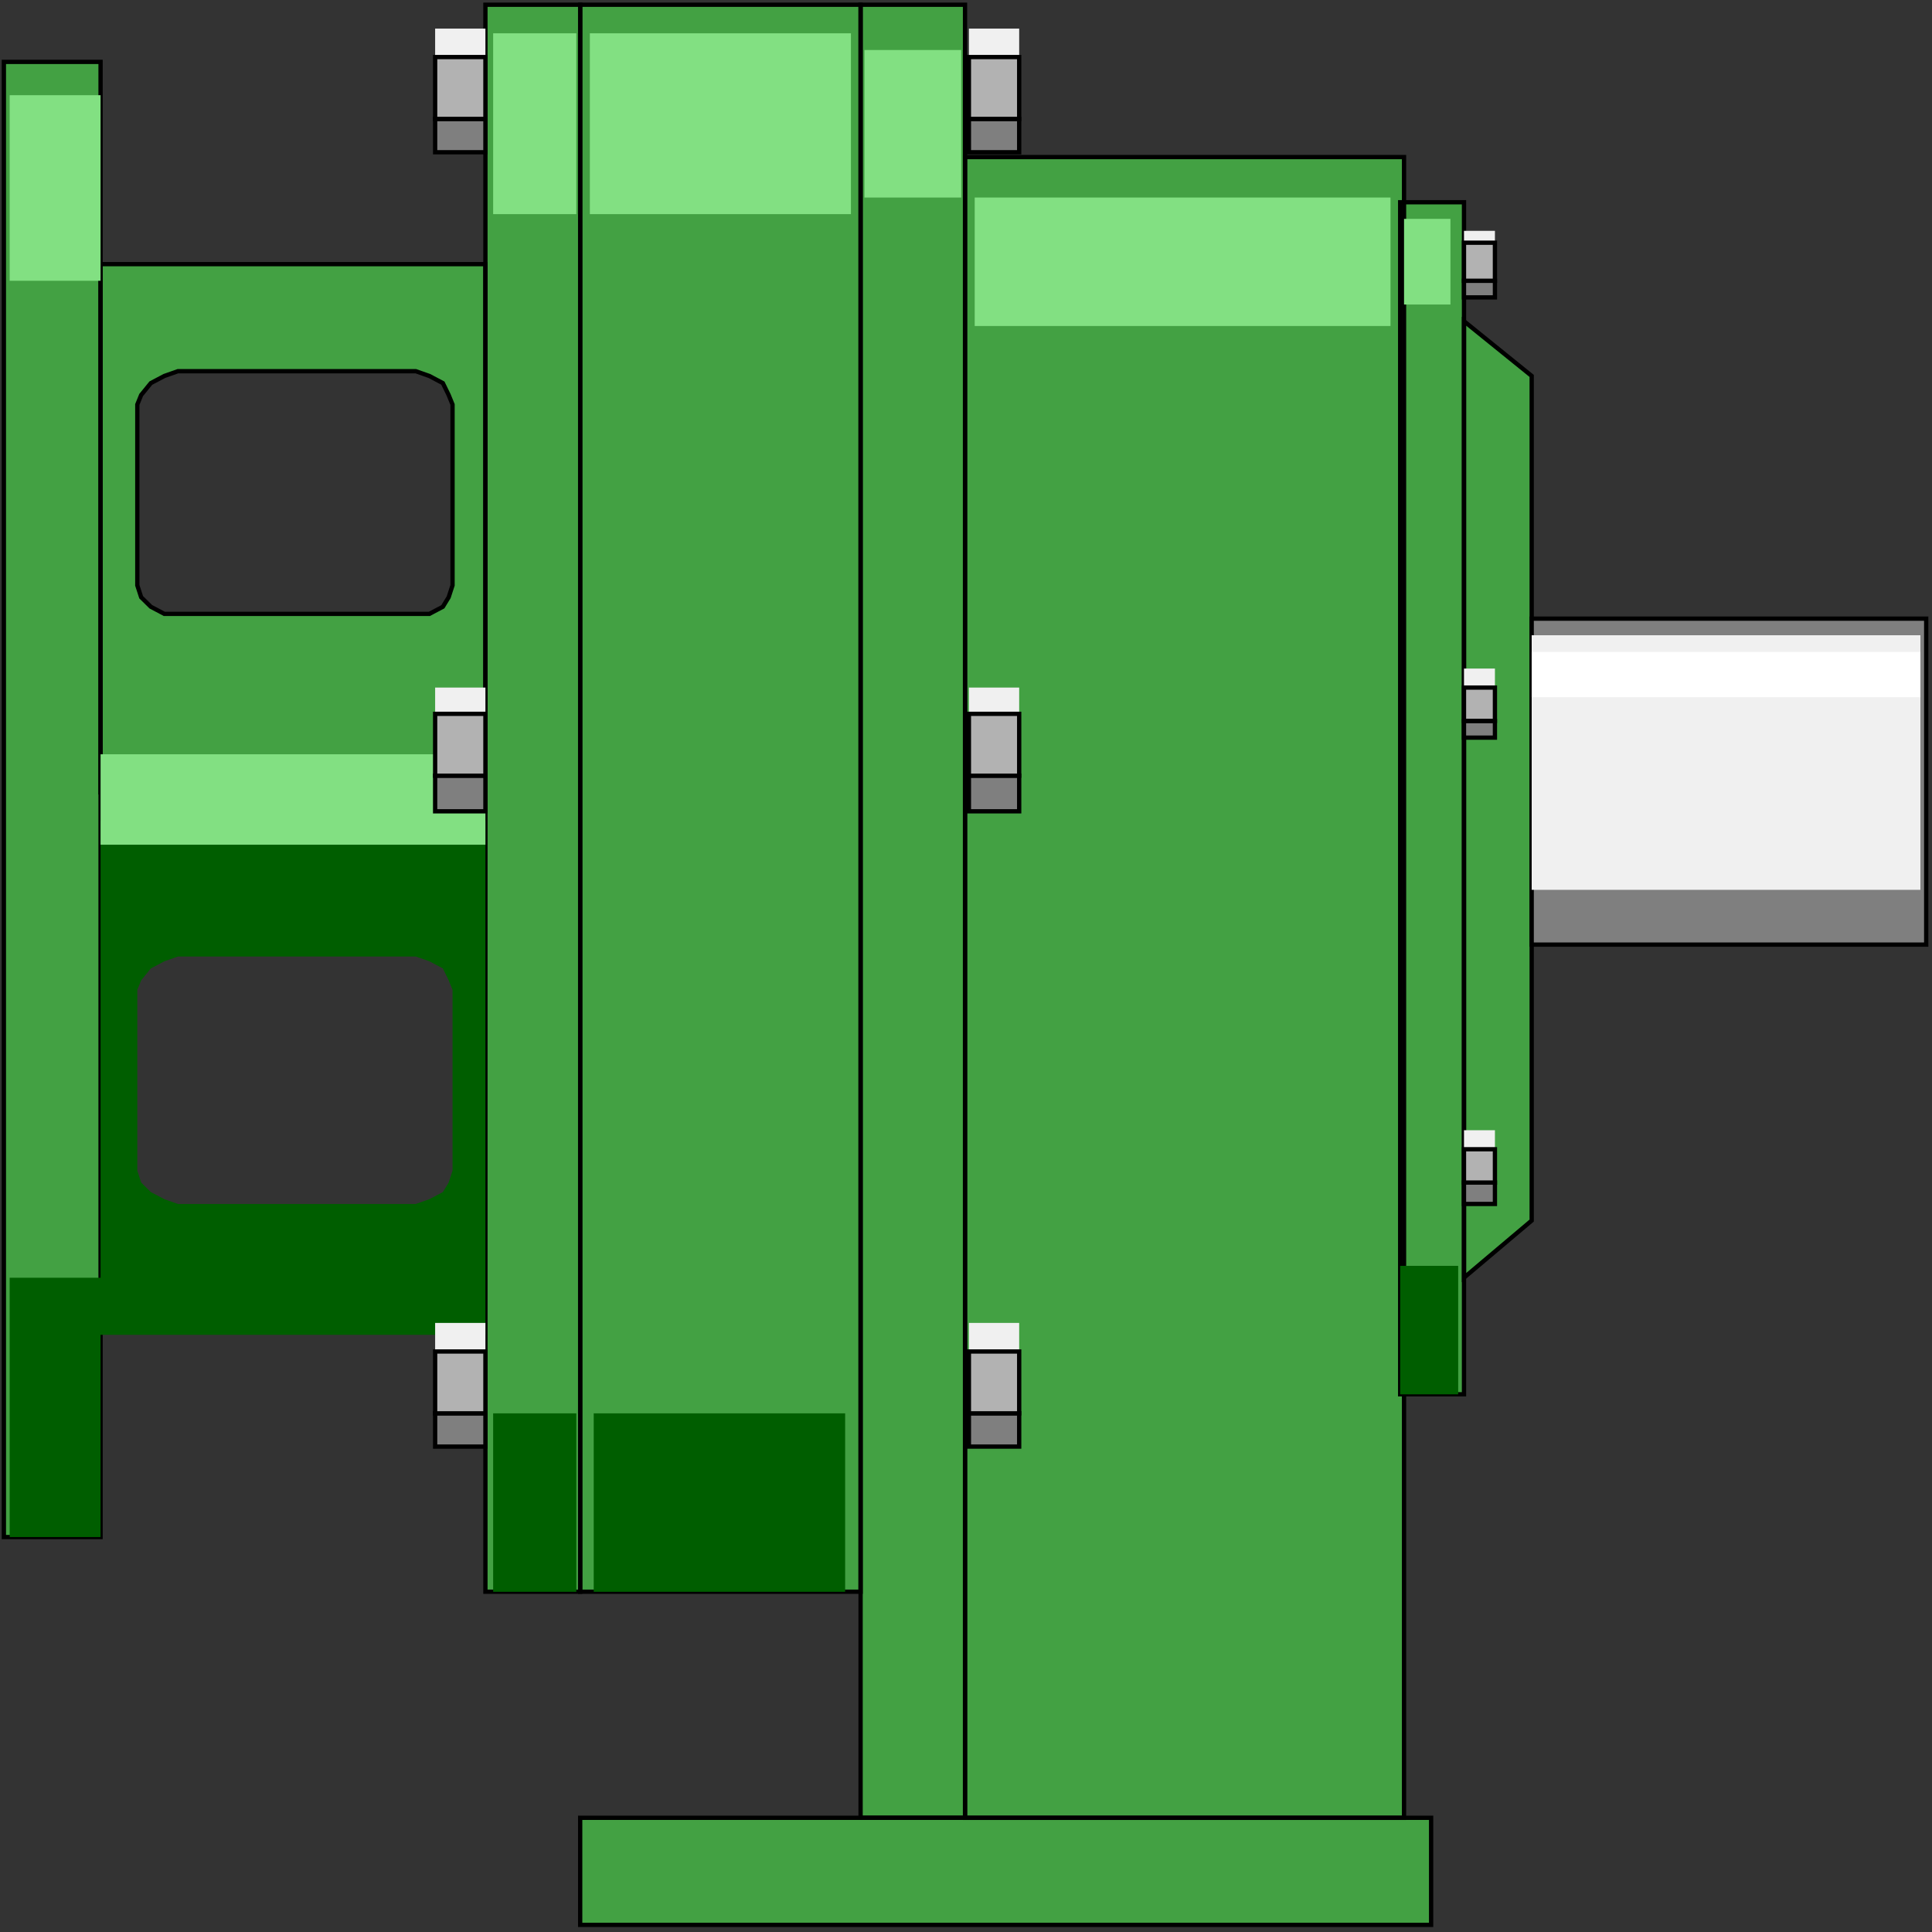 <svg width="150" height="150" viewBox="0 0 150 150" fill="none" xmlns="http://www.w3.org/2000/svg">
<rect x="0" y="0" width="150" height="150" fill="#333333" stroke="none"/>
<g clip-path="url(#clip0_2109_211865)">
<path fill-rule="evenodd" clip-rule="evenodd" d="M45.045 141.131H111.112V149.444H45.045V141.131ZM118.919 29.185L113.664 24.936V99.197L118.919 94.764V29.185ZM108.709 15.7H113.664V108.249H108.709V15.7ZM109.009 12.19H74.925V141.131H109.009V12.19ZM66.817 0.367H74.925V141.131H66.817V0.367ZM45.045 0.367V123.581H66.817V0.367H45.045ZM37.688 0.367H45.045V123.581H37.688V0.367ZM37.688 61.513H7.808V20.503H37.688V61.513ZM13.814 28.816H32.283L33.334 29.185L34.385 29.739L34.835 30.663L35.136 31.402V45.441L34.835 46.365L34.385 47.104L33.334 47.658H32.283H13.814H12.763L11.712 47.104L10.961 46.365L10.661 45.441V31.402L10.961 30.663L11.712 29.739L12.763 29.185L13.814 28.816ZM0.301 4.801H7.808V119.333H0.301V4.801Z" fill="#43A143"/>
<path d="M45.045 141.133H111.111V149.446H45.045V141.133Z" stroke="black" stroke-width="0.333"/>
<path d="M118.919 29.186L113.664 24.938V99.199L118.919 94.765V29.186Z" stroke="black" stroke-width="0.333"/>
<path d="M108.709 15.703H113.664V108.252H108.709V15.703Z" stroke="black" stroke-width="0.333"/>
<path d="M109.009 12.195H74.925V141.136H109.009V12.195Z" stroke="black" stroke-width="0.333"/>
<path d="M66.816 0.367H74.924V141.131H66.816V0.367Z" stroke="black" stroke-width="0.333"/>
<path d="M66.817 0.367H45.045V123.581H66.817V0.367Z" stroke="black" stroke-width="0.333"/>
<path d="M37.688 0.367H45.045V123.581H37.688V0.367Z" stroke="black" stroke-width="0.333"/>
<path d="M37.688 61.518H7.808V20.508H37.688V61.518Z" stroke="black" stroke-width="0.333"/>
<path d="M13.813 28.82H32.282L33.333 29.19L34.384 29.744L34.834 30.668L35.135 31.407V45.446L34.834 46.37L34.384 47.108L33.333 47.663H32.282H13.813H12.762L11.711 47.108L10.96 46.37L10.66 45.446V31.407L10.96 30.668L11.711 29.744L12.762 29.19L13.813 28.82Z" stroke="black" stroke-width="0.333"/>
<path d="M0.301 4.805H7.808V119.337H0.301V4.805Z" stroke="black" stroke-width="0.333"/>
<path fill-rule="evenodd" clip-rule="evenodd" d="M0.751 99.202H7.808V119.338H0.751V99.202ZM7.808 63.734H37.688V103.636H7.808V63.734ZM13.814 74.264H32.282L33.334 74.633L34.385 75.188L34.835 76.111L35.135 76.85V90.889L34.835 91.813L34.385 92.552L33.334 93.106L32.282 93.476H13.814L12.763 93.106L11.712 92.552L10.961 91.813L10.661 90.889V76.85L10.961 76.111L11.712 75.188L12.763 74.633L13.814 74.264ZM38.288 109.732H44.745V123.587H38.288V109.732ZM65.616 109.732H46.096V123.587H65.616V109.732ZM108.709 98.279H113.213V108.254H108.709V98.279Z" fill="#005E00"/>
<path d="M109.009 16.992H112.612V23.642H109.009V16.992Z" fill="#82E082"/>
<path d="M107.958 15.336H75.676V25.311H107.958V15.336Z" fill="#82E082"/>
<path d="M67.117 3.883H74.625V15.336H67.117V3.883Z" fill="#82E082"/>
<path d="M66.066 2.586H45.796V16.625H66.066V2.586Z" fill="#82E082"/>
<path d="M38.288 2.586H44.745V16.625H38.288V2.586Z" fill="#82E082"/>
<path d="M37.688 58.562H7.808V65.582H37.688V58.562Z" fill="#82E082"/>
<path d="M0.751 7.391H7.808V21.799H0.751V7.391Z" fill="#82E082"/>
<path d="M113.664 21.797H116.066V23.09H113.664V21.797Z" fill="#7F7F7F" stroke="black" stroke-width="0.333"/>
<path d="M113.664 55.977H116.066V57.27H113.664V55.977Z" fill="#7F7F7F" stroke="black" stroke-width="0.333"/>
<path d="M113.664 91.812H116.066V93.475H113.664V91.812Z" fill="#7F7F7F" stroke="black" stroke-width="0.333"/>
<path d="M75.226 9.234H79.129V11.821H75.226V9.234Z" fill="#7F7F7F" stroke="black" stroke-width="0.333"/>
<path d="M75.226 60.219H79.129V62.99H75.226V60.219Z" fill="#7F7F7F" stroke="black" stroke-width="0.333"/>
<path d="M75.226 109.727H79.129V112.313H75.226V109.727Z" fill="#7F7F7F" stroke="black" stroke-width="0.333"/>
<path d="M33.784 9.234H37.688V11.821H33.784V9.234Z" fill="#7F7F7F" stroke="black" stroke-width="0.333"/>
<path d="M33.784 60.219H37.688V62.99H33.784V60.219Z" fill="#7F7F7F" stroke="black" stroke-width="0.333"/>
<path d="M33.784 109.727H37.688V112.313H33.784V109.727Z" fill="#7F7F7F" stroke="black" stroke-width="0.333"/>
<path d="M118.919 48.031H149.55V73.339H118.919V48.031Z" fill="#7F7F7F" stroke="black" stroke-width="0.333"/>
<path d="M118.919 49.32H149.099V69.086H118.919V49.32Z" fill="#F0F0F0"/>
<path d="M113.664 17.922H116.066V18.846H113.664V17.922Z" fill="#F0F0F0"/>
<path d="M113.664 51.906H116.066V53.384H113.664V51.906Z" fill="#F0F0F0"/>
<path d="M113.664 87.75H116.066V89.228H113.664V87.75Z" fill="#F0F0F0"/>
<path d="M75.226 102.711H79.129V104.928H75.226V102.711Z" fill="#F0F0F0"/>
<path d="M33.784 102.711H37.688V104.928H33.784V102.711Z" fill="#F0F0F0"/>
<path d="M75.226 53.383H79.129V55.415H75.226V53.383Z" fill="#F0F0F0"/>
<path d="M33.784 53.383H37.688V55.415H33.784V53.383Z" fill="#F0F0F0"/>
<path d="M75.226 2.219H79.129V4.436H75.226V2.219Z" fill="#F0F0F0"/>
<path d="M33.784 2.219H37.688V4.436H33.784V2.219Z" fill="#F0F0F0"/>
<path d="M118.919 50.617H149.099V54.127H118.919V50.617Z" fill="white"/>
<path d="M113.664 21.799H116.066V18.844H113.664V21.799Z" fill="#B2B2B2" stroke="black" stroke-width="0.333"/>
<path d="M113.664 55.969H116.066V53.383H113.664V55.969Z" fill="#B2B2B2" stroke="black" stroke-width="0.333"/>
<path d="M113.664 91.813H116.066V89.227H113.664V91.813Z" fill="#B2B2B2" stroke="black" stroke-width="0.333"/>
<path d="M75.226 109.733H79.129V104.93H75.226V109.733Z" fill="#B2B2B2" stroke="black" stroke-width="0.333"/>
<path d="M33.784 109.733H37.688V104.93H33.784V109.733Z" fill="#B2B2B2" stroke="black" stroke-width="0.333"/>
<path d="M75.226 60.225H79.129V55.422H75.226V60.225Z" fill="#B2B2B2" stroke="black" stroke-width="0.333"/>
<path d="M33.784 60.225H37.688V55.422H33.784V60.225Z" fill="#B2B2B2" stroke="black" stroke-width="0.333"/>
<path d="M75.226 9.233H79.129V4.43H75.226V9.233Z" fill="#B2B2B2" stroke="black" stroke-width="0.333"/>
<path d="M33.784 9.233H37.688V4.43H33.784V9.233Z" fill="#B2B2B2" stroke="black" stroke-width="0.333"/>
</g>
<defs>
<clipPath id="clip0_2109_211865">
<rect width="150" height="150" fill="white"/>
</clipPath>
</defs>
</svg>
